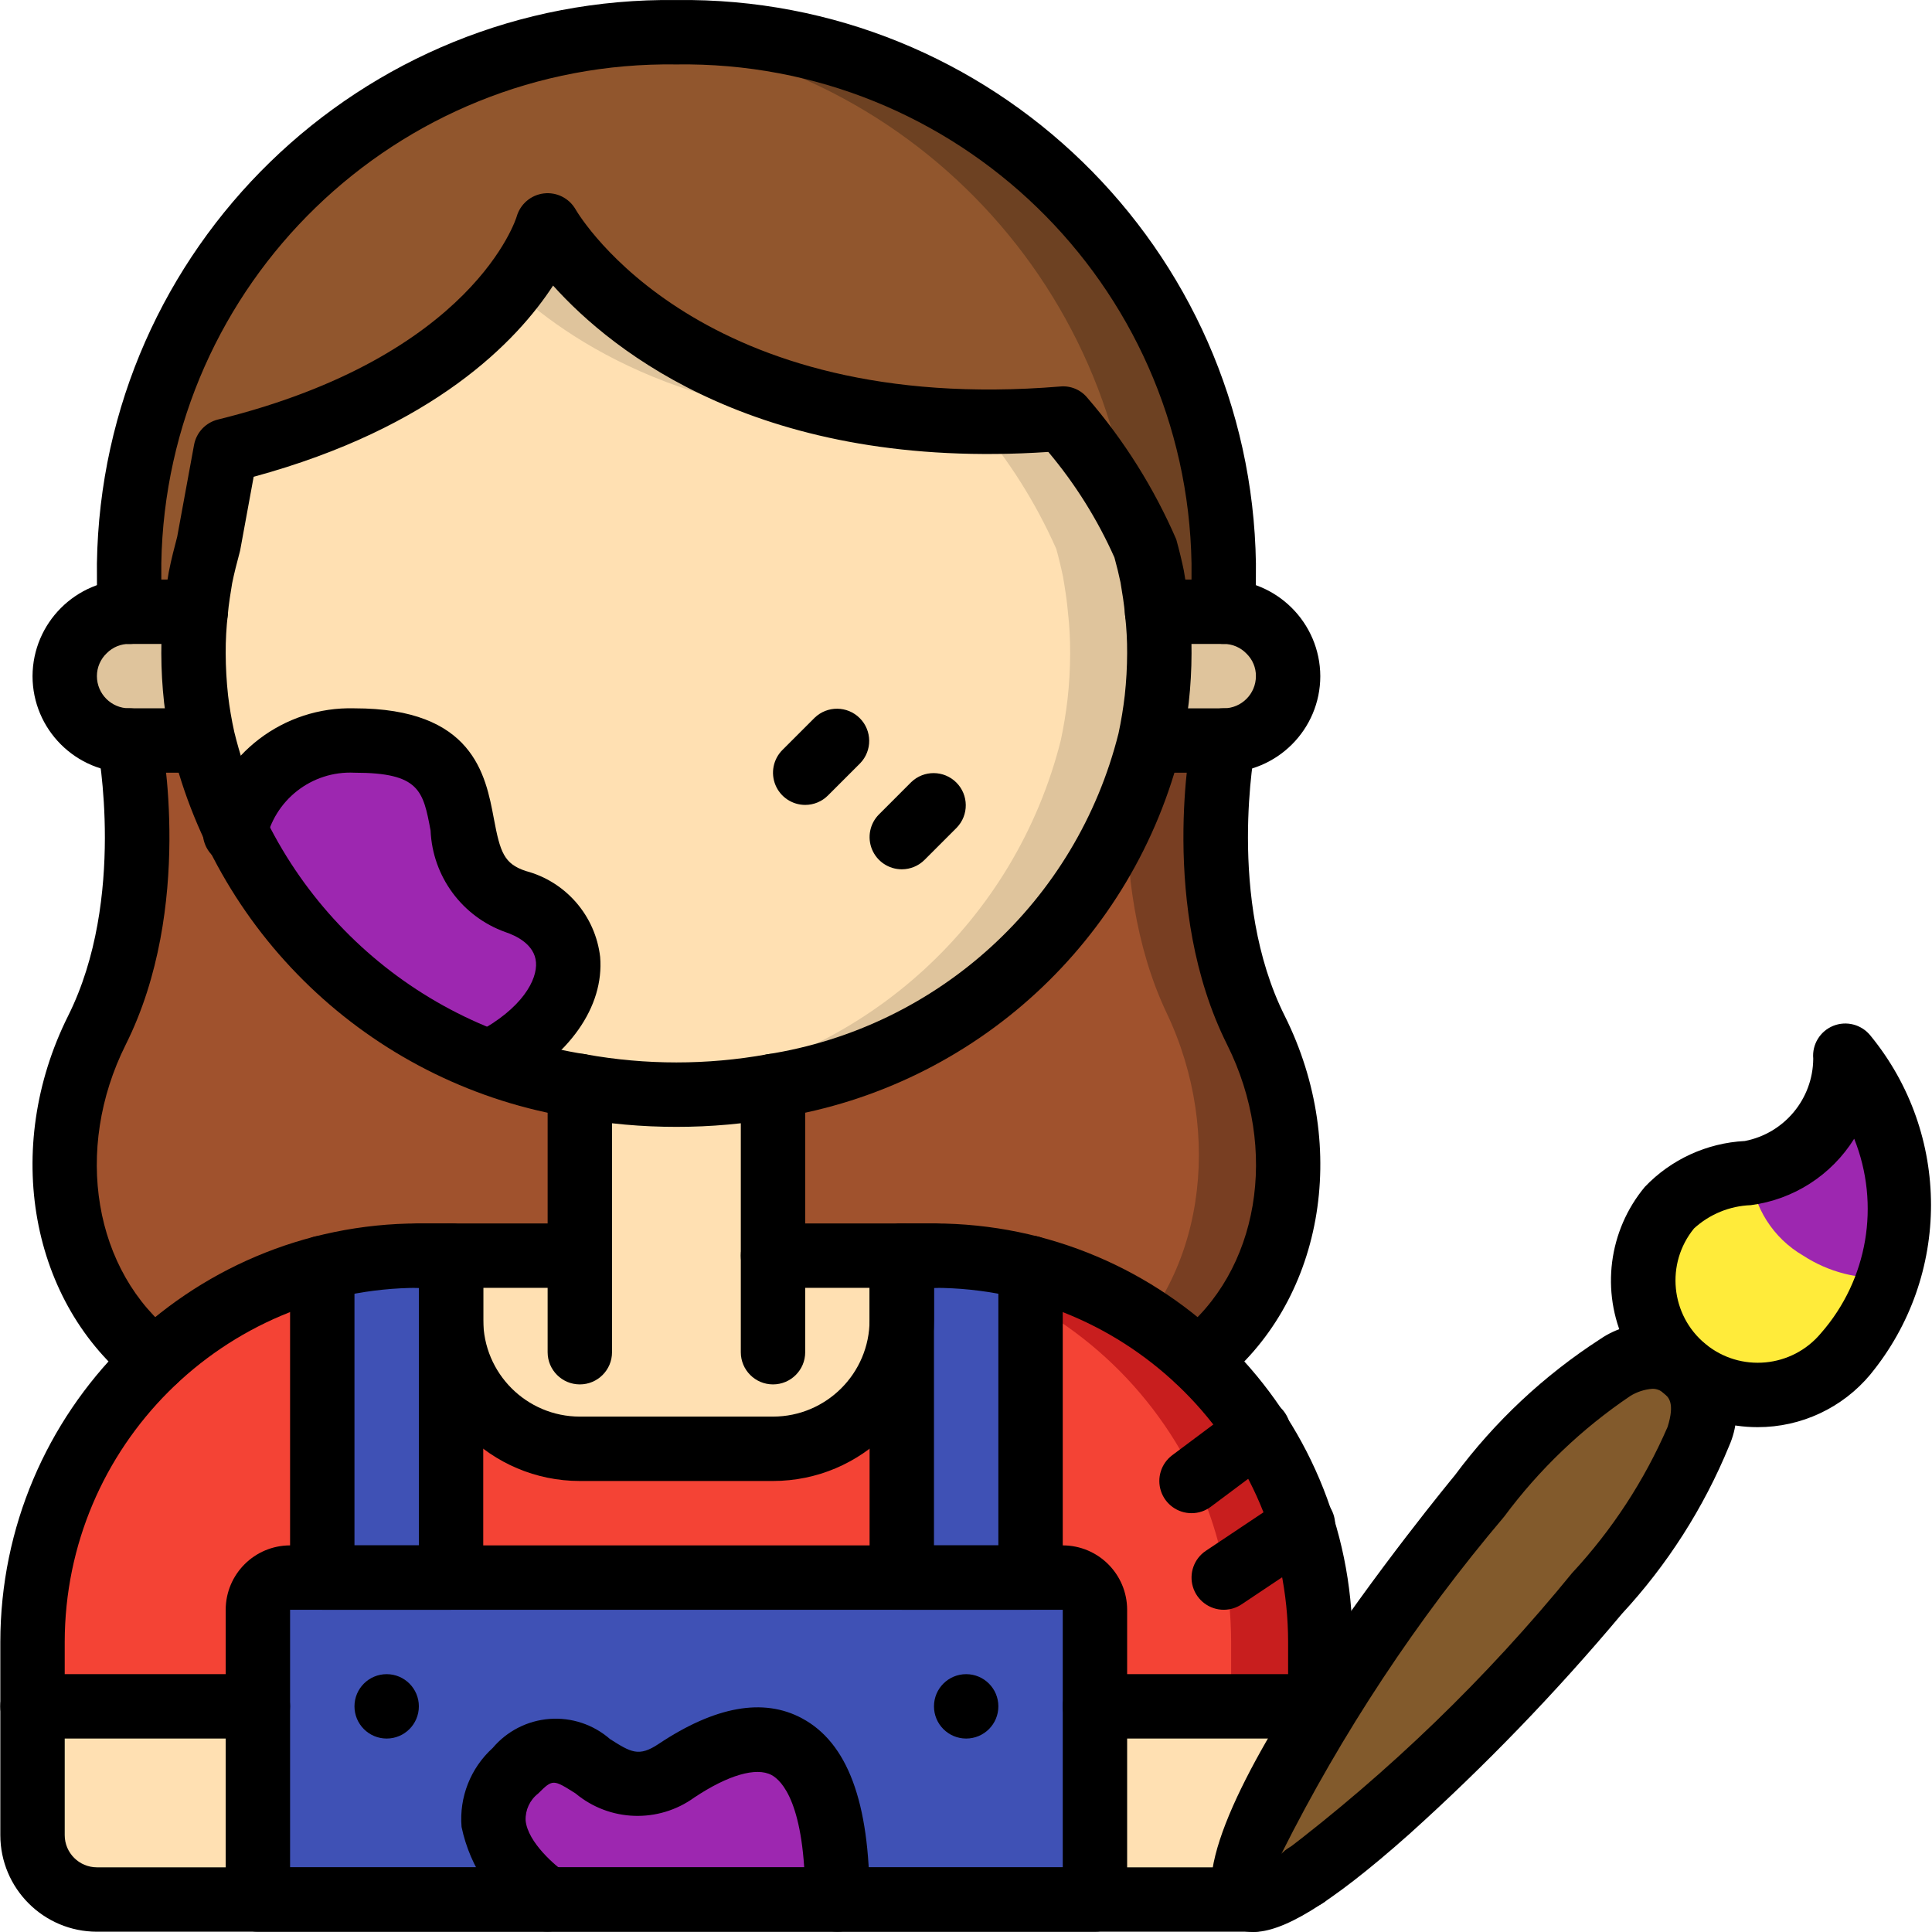 <svg height="512pt" viewBox="0 0 512 512.088" width="512pt" xmlns="http://www.w3.org/2000/svg"><path d="m317.484 360.461h-276.48c-25.43-20.82-30.551-59.988-15.359-91.906 17.066-35.922 8.531-80.809 8.531-80.809h290.137s-8.535 44.887 8.531 80.809c15.191 31.918 10.07 71.086-15.359 91.906zm0 0" fill="#783e22"/><path d="m293.848 360.461h-252.844c-25.43-20.82-30.551-59.988-15.359-91.906 17.066-35.922 8.531-80.809 8.531-80.809h266.496s-8.531 44.887 8.535 80.809c15.188 31.918 10.07 71.086-15.359 91.906zm0 0" fill="#a0522d"/><path d="m349.91 443.746v17.066l-17.578 42.668h-306.688c-10.168-.875-17.758-9.73-17.066-19.91v-39.824zm0 0" fill="#ffe0b2"/><path d="m349.91 435.211v17.066h-341.332v-17.066c-.012-46.699 31.582-87.488 76.801-99.156l34.133-3.242h119.465l34.133 3.242c27.602 7.312 50.984 25.637 64.684 50.688 1.621 3.074 3.074 6.23 4.438 9.473 2.238 5.414 4.008 11.012 5.289 16.727 1.578 7.32 2.379 14.785 2.391 22.27zm0 0" fill="#c81e1e"/><path d="m326.273 435.211v17.066h-317.695v-17.066c-.012-46.699 31.582-87.488 76.801-99.156l34.133-3.242h95.828l34.133 3.242c27.602 7.312 50.984 25.637 64.684 50.688 1.621 3.074 3.07 6.23 4.438 9.473 2.234 5.414 4.004 11.012 5.289 16.727 1.578 7.32 2.379 14.785 2.391 22.27zm0 0" fill="#f44335"/><path d="m119.512 332.812v17.066c0 18.852 15.281 34.133 34.133 34.133h51.199c18.852 0 34.133-15.281 34.133-34.133v-17.066zm0 0" fill="#ffe0b2"/><path d="m153.645 287.844h51.199v70.57h-51.199zm0 0" fill="#ffe0b2"/><path d="m324.312 157.195c0 1.453 0 11.949-.086 13.484h-289.965c-.086-1.535-.086-12.031-.086-13.484-.828-76.484 57.062-140.863 133.207-148.137 3.926-.344 7.852-.512 11.863-.512 81.102 1 146.043 67.547 145.066 148.648zm0 0" fill="#6d4122"/><path d="m300.672 157.195c0 1.453 0 11.949-.082 13.484h-266.328c-.086-1.535-.086-12.031-.086-13.484-.828-76.484 57.062-140.863 133.207-148.137 76.176 7.234 134.113 71.621 133.289 148.137zm0 0" fill="#91562d"/><path d="m306.648 162.145h17.664c9.395.07 16.996 7.672 17.066 17.066-.027 9.414-7.652 17.039-17.066 17.066h-290.137c-9.414-.027-17.039-7.652-17.066-17.066.07-9.395 7.672-16.996 17.066-17.066zm0 0" fill="#dfc49c"/><path d="m307.246 173.152c-.016 4.051-.242 8.094-.684 12.117-.426 3.672-1.023 7.34-1.793 10.926-12.004 47.77-51.297 83.805-99.926 91.648-8.445 1.551-17.016 2.32-25.598 2.301-4.012 0-7.938-.168-11.777-.512-4.641-.332-9.254-.93-13.824-1.789-48.773-7.789-88.141-44.027-99.926-91.992-.77-3.496-1.367-6.996-1.793-10.582-.441-4.023-.668-8.066-.68-12.117-.02-3.676.18-7.352.594-11.008.258-3.07.77-6.145 1.281-9.215.598-2.988 1.367-5.887 2.133-8.789l4.523-24.66c43.18-10.668 65.109-29.441 75.777-43.18 4.121-4.922 7.355-10.523 9.555-16.555 0 0 27.137 47.531 105.645 51.711 2.559.172 5.121.258 7.852.258 7.688.156 15.379-.102 23.039-.77 8.895 10.438 16.273 22.07 21.93 34.562.684 2.473 1.281 4.949 1.793 7.422.512 3.07 1.023 6.145 1.281 9.215.414 3.656.613 7.332.598 11.008zm0 0" fill="#dfc49c"/><path d="m283.605 173.152c-.012 4.051-.238 8.094-.68 12.117-.43 3.672-1.027 7.34-1.793 10.926-12.008 47.77-51.297 83.805-99.926 91.648-4.543.859-9.129 1.457-13.738 1.789-4.641-.332-9.254-.93-13.824-1.789-48.773-7.789-88.141-44.027-99.926-91.992-.77-3.496-1.367-6.996-1.793-10.582-.441-4.023-.668-8.066-.68-12.117-.02-3.676.18-7.352.594-11.008.258-3.07.77-6.145 1.281-9.215.598-2.988 1.367-5.887 2.133-8.789l4.523-24.66c43.18-10.668 65.109-29.441 75.777-43.18 17.578 16.297 53.246 38.484 115.199 35.156 2.391-.086 4.777-.254 7.254-.512.219.238.422.496.598.77 8.719 10.164 15.906 21.547 21.332 33.793.684 2.473 1.281 4.949 1.793 7.422.512 3.07 1.023 6.145 1.277 9.215.418 3.656.617 7.332.598 11.008zm0 0" fill="#ffe0b2"/><g fill="#3f51b5"><path d="m76.844 418.145h204.801c4.711 0 8.531 3.82 8.531 8.535v76.801h-221.863v-76.801c0-4.715 3.82-8.535 8.531-8.535zm0 0"/><path d="m119.512 332.812v85.332h-34.133v-82.09c8.359-2.168 16.961-3.258 25.598-3.242zm0 0"/><path d="m273.109 336.055v82.09h-34.133v-85.332h8.535c8.637-.016 17.238 1.074 25.598 3.242zm0 0"/></g><path d="m145.109 503.48s-25.598-17.066-8.531-34.133c17.066-17.07 22.582 13.387 42.668 0 25.598-17.07 42.664-8.535 42.664 34.133zm0 0" fill="#9d27b0"/><path d="m500.609 338.617c-2.465 7.418-6.348 14.285-11.434 20.223-6.938 8.336-17.793 12.344-28.484 10.504-10.688-1.836-19.582-9.238-23.336-19.414-3.754-10.176-1.793-21.578 5.141-29.918 5.547-5.492 12.941-8.715 20.738-9.043.254 0 .426-.086.684-.086 11.027-2.102 20.09-9.941 23.746-20.559.621-1.551 2.094-2.602 3.766-2.68 1.672-.078 3.234.824 4 2.312 8.258 14.844 10.125 32.406 5.18 48.66zm0 0" fill="#ffeb3a"/><path d="m423.23 422.359c-32.125 38.664-84.523 87.559-93.117 80.418-8.594-7.137 29.875-67.605 62-106.273 32.125-38.664 45.746-40.883 54.34-33.746 8.59 7.141 8.902 20.934-23.223 59.602zm0 0" fill="#825a2c"/><path d="m130.262 281.27c-29.562-10.789-53.891-32.461-68.008-60.586 3.324-14.68 16.613-24.926 31.656-24.406 42.668 0 17.066 34.137 42.668 42.668 19.969 6.656 19.199 28.844-6.316 42.324zm0 0" fill="#9d27b0"/><path d="m500.609 338.617c-8 .613-15.977-1.426-22.699-5.805-7.949-4.605-13.164-12.781-13.992-21.93 11.027-2.102 20.09-9.941 23.746-20.559.621-1.551 2.094-2.602 3.766-2.68 1.672-.078 3.234.824 4 2.312 8.258 14.844 10.125 32.406 5.18 48.66zm0 0" fill="#9d27b0"/><path d="m51.926 204.812h-17.75c-14.129-.016-25.582-11.469-25.598-25.602.066-14.109 11.488-25.531 25.598-25.598h17.664c4.715 0 8.535 3.82 8.535 8.531 0 4.715-3.82 8.535-8.535 8.535h-17.578c-2.25-.039-4.418.848-6.004 2.449-1.672 1.582-2.617 3.781-2.613 6.082.004 4.711 3.82 8.531 8.531 8.535h17.75c4.715 0 8.535 3.82 8.535 8.531 0 4.715-3.82 8.535-8.535 8.535zm0 0"/><path d="m324.312 204.812h-17.75c-4.715 0-8.535-3.82-8.535-8.535 0-4.711 3.82-8.531 8.535-8.531h17.75c4.711-.004 8.527-3.824 8.531-8.535.02-2.227-.867-4.363-2.457-5.922-1.578-1.672-3.777-2.617-6.074-2.609h-17.664c-4.715 0-8.535-3.82-8.535-8.535 0-4.711 3.82-8.531 8.535-8.531h17.578c14.141.023 25.613 11.457 25.684 25.598-.016 14.133-11.469 25.586-25.598 25.602zm0 0"/><path d="m324.234 170.68c-.168 0-.328-.008-.5-.016-4.699-.273-8.293-4.301-8.027-9 .078-1.602.07-11.02.07-12.316-1.281-74.184-62.348-133.344-136.531-132.27-74.188-1.074-135.254 58.086-136.535 132.27 0 1.305-.008 10.73.07 12.324.172 3.043-1.293 5.949-3.84 7.621-2.551 1.672-5.801 1.855-8.523.48-2.723-1.371-4.504-4.09-4.68-7.137-.082-1.508-.094-11.875-.094-13.289 1.289-83.605 69.992-150.402 153.602-149.336 83.605-1.066 152.309 65.73 153.598 149.336 0 1.414-.012 11.781-.094 13.289-.266 4.512-3.996 8.035-8.516 8.043zm0 0"/><path d="m153.645 366.945c-4.715 0-8.535-3.82-8.535-8.531v-70.566c0-4.715 3.82-8.535 8.535-8.535 4.711 0 8.531 3.82 8.531 8.535v70.566c0 4.711-3.82 8.531-8.531 8.531zm0 0"/><path d="m204.844 366.945c-4.711 0-8.531-3.82-8.531-8.531v-70.566c0-4.715 3.82-8.535 8.531-8.535 4.715 0 8.535 3.82 8.535 8.535v70.566c0 4.711-3.82 8.531-8.535 8.531zm0 0"/><path d="m345.984 505.785c-4.746-.004-8.602-3.844-8.617-8.594-.016-4.746 3.812-8.613 8.562-8.645s8.629 3.785 8.676 8.531c-.031 2.324-.957 4.547-2.586 6.203-1.598 1.602-3.77 2.504-6.035 2.504zm0 0"/><path d="m332.332 512.012h-306.688c-14.133-.016-25.586-11.469-25.602-25.598v-51.203c.07-61.238 49.695-110.863 110.934-110.934h42.668c4.711 0 8.531 3.824 8.531 8.535 0 4.715-3.82 8.535-8.531 8.535h-42.668c-51.816.059-93.809 42.047-93.867 93.863v51.203c.004 4.711 3.824 8.527 8.535 8.531h306.688c4.715 0 8.535 3.82 8.535 8.535 0 4.711-3.82 8.531-8.535 8.531zm0 0"/><path d="m349.91 463.457c-4.711 0-8.531-3.82-8.531-8.531v-19.715c-.059-51.816-42.051-93.805-93.867-93.863h-42.668c-4.711 0-8.531-3.82-8.531-8.535 0-4.711 3.82-8.535 8.531-8.535h42.668c61.238.07 110.863 49.695 110.934 110.934v19.715c0 4.711-3.82 8.531-8.535 8.531zm0 0"/><path d="m290.176 512.012h-221.863c-4.715 0-8.535-3.82-8.535-8.531v-76.801c.012-9.422 7.645-17.055 17.066-17.066h204.801c9.422.012 17.055 7.645 17.066 17.066v76.801c0 4.711-3.82 8.531-8.535 8.531zm-213.332-17.066h204.801v-68.266h-204.801zm0 0"/><path d="m119.512 426.68h-34.133c-4.715 0-8.535-3.82-8.535-8.535v-82.09c0-4.711 3.82-8.531 8.535-8.531 4.711 0 8.531 3.82 8.531 8.531v73.559h17.066v-68.266c-4.711 0-8.531-3.82-8.531-8.535 0-4.711 3.82-8.535 8.531-8.535h8.535c4.711 0 8.531 3.824 8.531 8.535v85.332c0 4.715-3.82 8.535-8.531 8.535zm0 0"/><path d="m273.109 426.68h-34.133c-4.711 0-8.531-3.82-8.531-8.535v-85.332c0-4.711 3.82-8.535 8.531-8.535h8.535c4.711 0 8.531 3.824 8.531 8.535 0 4.715-3.82 8.535-8.531 8.535v68.266h17.066v-73.559c0-4.711 3.82-8.531 8.531-8.531 4.715 0 8.535 3.82 8.535 8.531v82.09c0 4.715-3.82 8.535-8.535 8.535zm0 0"/><path d="m110.977 452.277c0 4.715-3.82 8.535-8.531 8.535-4.715 0-8.535-3.82-8.535-8.535 0-4.711 3.82-8.531 8.535-8.531 4.711 0 8.531 3.82 8.531 8.531zm0 0"/><path d="m264.578 452.277c0 4.715-3.82 8.535-8.535 8.535-4.711 0-8.531-3.82-8.531-8.535 0-4.711 3.82-8.531 8.531-8.531 4.715 0 8.535 3.82 8.535 8.531zm0 0"/><path d="m221.91 512.012c-4.711 0-8.531-3.82-8.531-8.531 0-25.477-6.238-31.559-8.922-33-4.062-2.16-11.531 0-20.48 5.965-9.504 6.871-22.453 6.426-31.461-1.082-5.949-3.758-6.059-3.824-9.906.016-2.203 1.699-3.445 4.359-3.336 7.141.559 5.844 8.02 12.133 10.594 13.875 3.879 2.637 4.902 7.906 2.297 11.805-2.609 3.895-7.871 4.957-11.789 2.379-9.301-6.02-15.809-15.504-18.082-26.348-.656-7.879 2.395-15.609 8.25-20.918 3.781-4.48 9.203-7.258 15.051-7.703s11.629 1.477 16.047 5.336c5.539 3.508 7.609 4.816 12.871 1.301 14.988-9.992 27.781-12.289 37.996-6.809 12.07 6.457 17.938 22.176 17.938 48.043 0 4.711-3.82 8.531-8.535 8.531zm0 0"/><path d="m324.32 426.68c-3.758 0-7.078-2.457-8.172-6.051-1.09-3.598.297-7.484 3.422-9.574l20.82-13.91c2.531-1.785 5.836-2.059 8.625-.711s4.633 4.102 4.809 7.195c.18 3.094-1.332 6.039-3.949 7.699l-20.824 13.91c-1.398.938-3.047 1.441-4.73 1.441zm0 0"/><path d="m315.785 401.078c-3.676.004-6.941-2.348-8.105-5.836-1.16-3.488.043-7.328 2.988-9.531l17.578-13.141c2.434-1.898 5.711-2.336 8.559-1.137 2.848 1.199 4.824 3.844 5.168 6.918.344 3.07-1 6.086-3.512 7.887l-17.578 13.141c-1.469 1.105-3.258 1.703-5.098 1.699zm0 0"/><path d="m204.844 392.547h-51.199c-23.555-.027-42.641-19.113-42.668-42.668v-17.066c0-4.711 3.82-8.535 8.535-8.535 4.711 0 8.531 3.824 8.531 8.535v17.066c.016 14.133 11.469 25.586 25.602 25.602h51.199c14.133-.016 25.586-11.469 25.602-25.602v-17.066c0-4.711 3.82-8.535 8.531-8.535 4.715 0 8.535 3.824 8.535 8.535v17.066c-.027 23.555-19.113 42.641-42.668 42.668zm0 0"/><path d="m238.977 230.414c-3.449-.004-6.562-2.082-7.883-5.27s-.59-6.859 1.852-9.297l8.531-8.535c3.348-3.234 8.672-3.188 11.965.105 3.289 3.289 3.336 8.613.102 11.961l-8.531 8.535c-1.598 1.602-3.77 2.5-6.035 2.5zm0 0"/><path d="m213.379 213.348c-3.453-.004-6.562-2.082-7.883-5.27-1.32-3.188-.59-6.859 1.848-9.297l8.535-8.535c3.348-3.234 8.668-3.188 11.961.105 3.293 3.289 3.34 8.613.105 11.961l-8.535 8.531c-1.598 1.605-3.77 2.504-6.031 2.504zm0 0"/><path d="m130.27 289.805c-3.922 0-7.34-2.668-8.285-6.477-.945-3.805.824-7.766 4.289-9.598 12.227-6.469 16.129-14.109 15.746-18.688-.387-4.727-5.266-7.043-8.141-8-11.449-4.109-19.273-14.738-19.793-26.891-1.977-10.531-2.875-15.34-20.176-15.34-11.344-.562-21.375 7.305-23.523 18.457-.922 2.906-3.328 5.102-6.305 5.754-2.977.652-6.078-.332-8.133-2.582-2.055-2.254-2.754-5.43-1.832-8.336 4.453-18.234 21.031-30.883 39.793-30.359 31.465 0 34.762 17.602 36.949 29.25 1.672 8.91 2.691 11.941 8.422 13.859 10.641 2.812 18.477 11.852 19.75 22.781 1.09 13.25-8.172 26.402-24.777 35.176-1.227.652-2.598.992-3.984.992zm0 0"/><path d="m465.805 378.277c-15.07.004-28.781-8.711-35.18-22.355s-4.328-29.758 5.312-41.344c6.953-7.281 16.43-11.625 26.484-12.145 10.48-2.023 18.074-11.16 18.145-21.832-.344-3.742 1.801-7.27 5.281-8.688 3.484-1.414 7.48-.383 9.848 2.535 21.43 26.098 21.449 63.691.047 89.809v.008c-7.395 8.898-18.371 14.035-29.938 14.012zm25.617-76.449c-6.043 9.68-16.105 16.141-27.422 17.609-5.586.207-10.918 2.398-15.039 6.176-7.582 9.301-6.23 22.977 3.031 30.609 9.258 7.637 22.941 6.355 30.625-2.859 12.398-14.156 15.801-34.066 8.805-51.535zm0 0"/><path d="m332.117 512.086c-2.738.031-5.395-.949-7.457-2.75-21.863-18.164 60.062-117.281 60.895-118.281 10.586-14.262 23.652-26.504 38.57-36.141 8.508-5.828 19.852-5.305 27.781 1.289 7.934 6.59 10.527 17.645 6.355 27.078-6.746 16.426-16.387 31.508-28.465 44.531v.008c-17.375 20.723-36.18 40.203-56.277 58.301-21.93 19.492-33.824 25.965-41.402 25.965zm105.824-143.98c-2.07.156-4.074.805-5.844 1.891-12.871 8.68-24.172 19.488-33.422 31.957-23.18 27.359-43.016 57.383-59.09 89.434 28.559-21.68 54.438-46.684 77.086-74.48v.008c10.566-11.379 19.121-24.473 25.297-38.719 2-6.406.215-7.891-.965-8.867-.816-.797-1.922-1.238-3.062-1.223zm0 0"/><path d="m68.312 460.812h-59.734c-4.715 0-8.535-3.82-8.535-8.535 0-4.711 3.82-8.531 8.535-8.531h59.734c4.711 0 8.531 3.82 8.531 8.531 0 4.715-3.82 8.535-8.531 8.535zm0 0"/><path d="m349.91 460.812h-59.734c-4.711 0-8.531-3.82-8.531-8.535 0-4.711 3.82-8.531 8.531-8.531h59.734c4.715 0 8.535 3.82 8.535 8.531 0 4.715-3.82 8.535-8.535 8.535zm0 0"/><path d="m41 368.992c-1.898.004-3.746-.629-5.238-1.797-27.824-21.668-35.289-62.848-17.75-97.934 15.508-31.008 7.875-70.914 7.793-71.316-.594-2.988.449-6.07 2.738-8.082 2.293-2.012 5.48-2.648 8.371-1.672 2.887.977 5.035 3.422 5.629 6.414.371 1.855 8.902 45.957-9.266 82.289-13.918 27.836-8.461 60.152 12.969 76.836 2.879 2.238 4.016 6.059 2.828 9.504-1.184 3.449-4.426 5.762-8.074 5.762zm0 0"/><path d="m317.488 368.992c-3.645.004-6.887-2.312-8.07-5.758-1.188-3.449-.051-7.266 2.824-9.508 21.43-16.684 26.883-49 12.973-76.832-18.168-36.332-9.637-80.434-9.266-82.293.922-4.621 5.414-7.621 10.039-6.699 4.621.926 7.621 5.418 6.695 10.043-.078.398-7.711 40.309 7.797 71.316 17.539 35.082 10.074 76.266-17.75 97.934-1.496 1.168-3.34 1.805-5.242 1.797zm0 0"/><path d="m179.246 298.68c-9.109.012-18.199-.805-27.156-2.441-52.23-8.277-94.34-47.188-106.715-98.602-.82-3.723-1.465-7.5-1.922-11.359-.484-4.355-.73-8.738-.742-13.125-.02-4.012.199-8.027.656-12.016.242-2.992.781-6.273 1.332-9.559.66-3.355 1.438-6.332 2.223-9.305l4.465-24.336c.602-3.301 3.09-5.941 6.348-6.742 67.805-16.715 79.07-53.434 79.172-53.797.945-3.301 3.773-5.715 7.184-6.129 3.41-.41 6.73 1.262 8.434 4.242 1.285 2.211 33.16 54.785 128.414 46.934 2.773-.277 5.504.859 7.254 3.027 9.699 11.234 17.637 23.879 23.539 37.5.809 2.926 1.449 5.582 2 8.242.617 3.648 1.152 6.93 1.43 10.215.438 3.895.645 7.809.617 11.723-.008 4.352-.254 8.703-.734 13.027-.461 4.012-1.109 7.957-1.93 11.801-12.582 51.223-54.617 89.93-106.703 98.258-8.961 1.637-18.055 2.453-27.164 2.441zm-115.766-152.266c-.715 2.707-1.434 5.406-1.992 8.191-.426 2.605-.906 5.426-1.145 8.258-.395 3.414-.582 6.852-.566 10.289.012 3.746.223 7.488.633 11.211.383 3.207.934 6.43 1.648 9.664 10.934 44.684 47.688 78.395 93.148 85.426 15.898 2.867 32.184 2.867 48.082 0 45.32-7.074 82.004-40.586 93.141-85.082.707-3.285 1.262-6.684 1.656-10.082.406-3.699.613-7.414.625-11.137.02-3.34-.16-6.68-.539-9.996-.266-3.125-.746-5.945-1.215-8.777-.422-2.023-.977-4.316-1.609-6.602-4.504-10.102-10.402-19.523-17.523-27.988-75.898 5.066-115.254-26.258-131.27-44.098-9.566 14.684-31.527 37.664-79.363 50.684l-3.539 19.289-.023.133v.02c-.047.195-.098.395-.148.598zm0 0"/></svg>